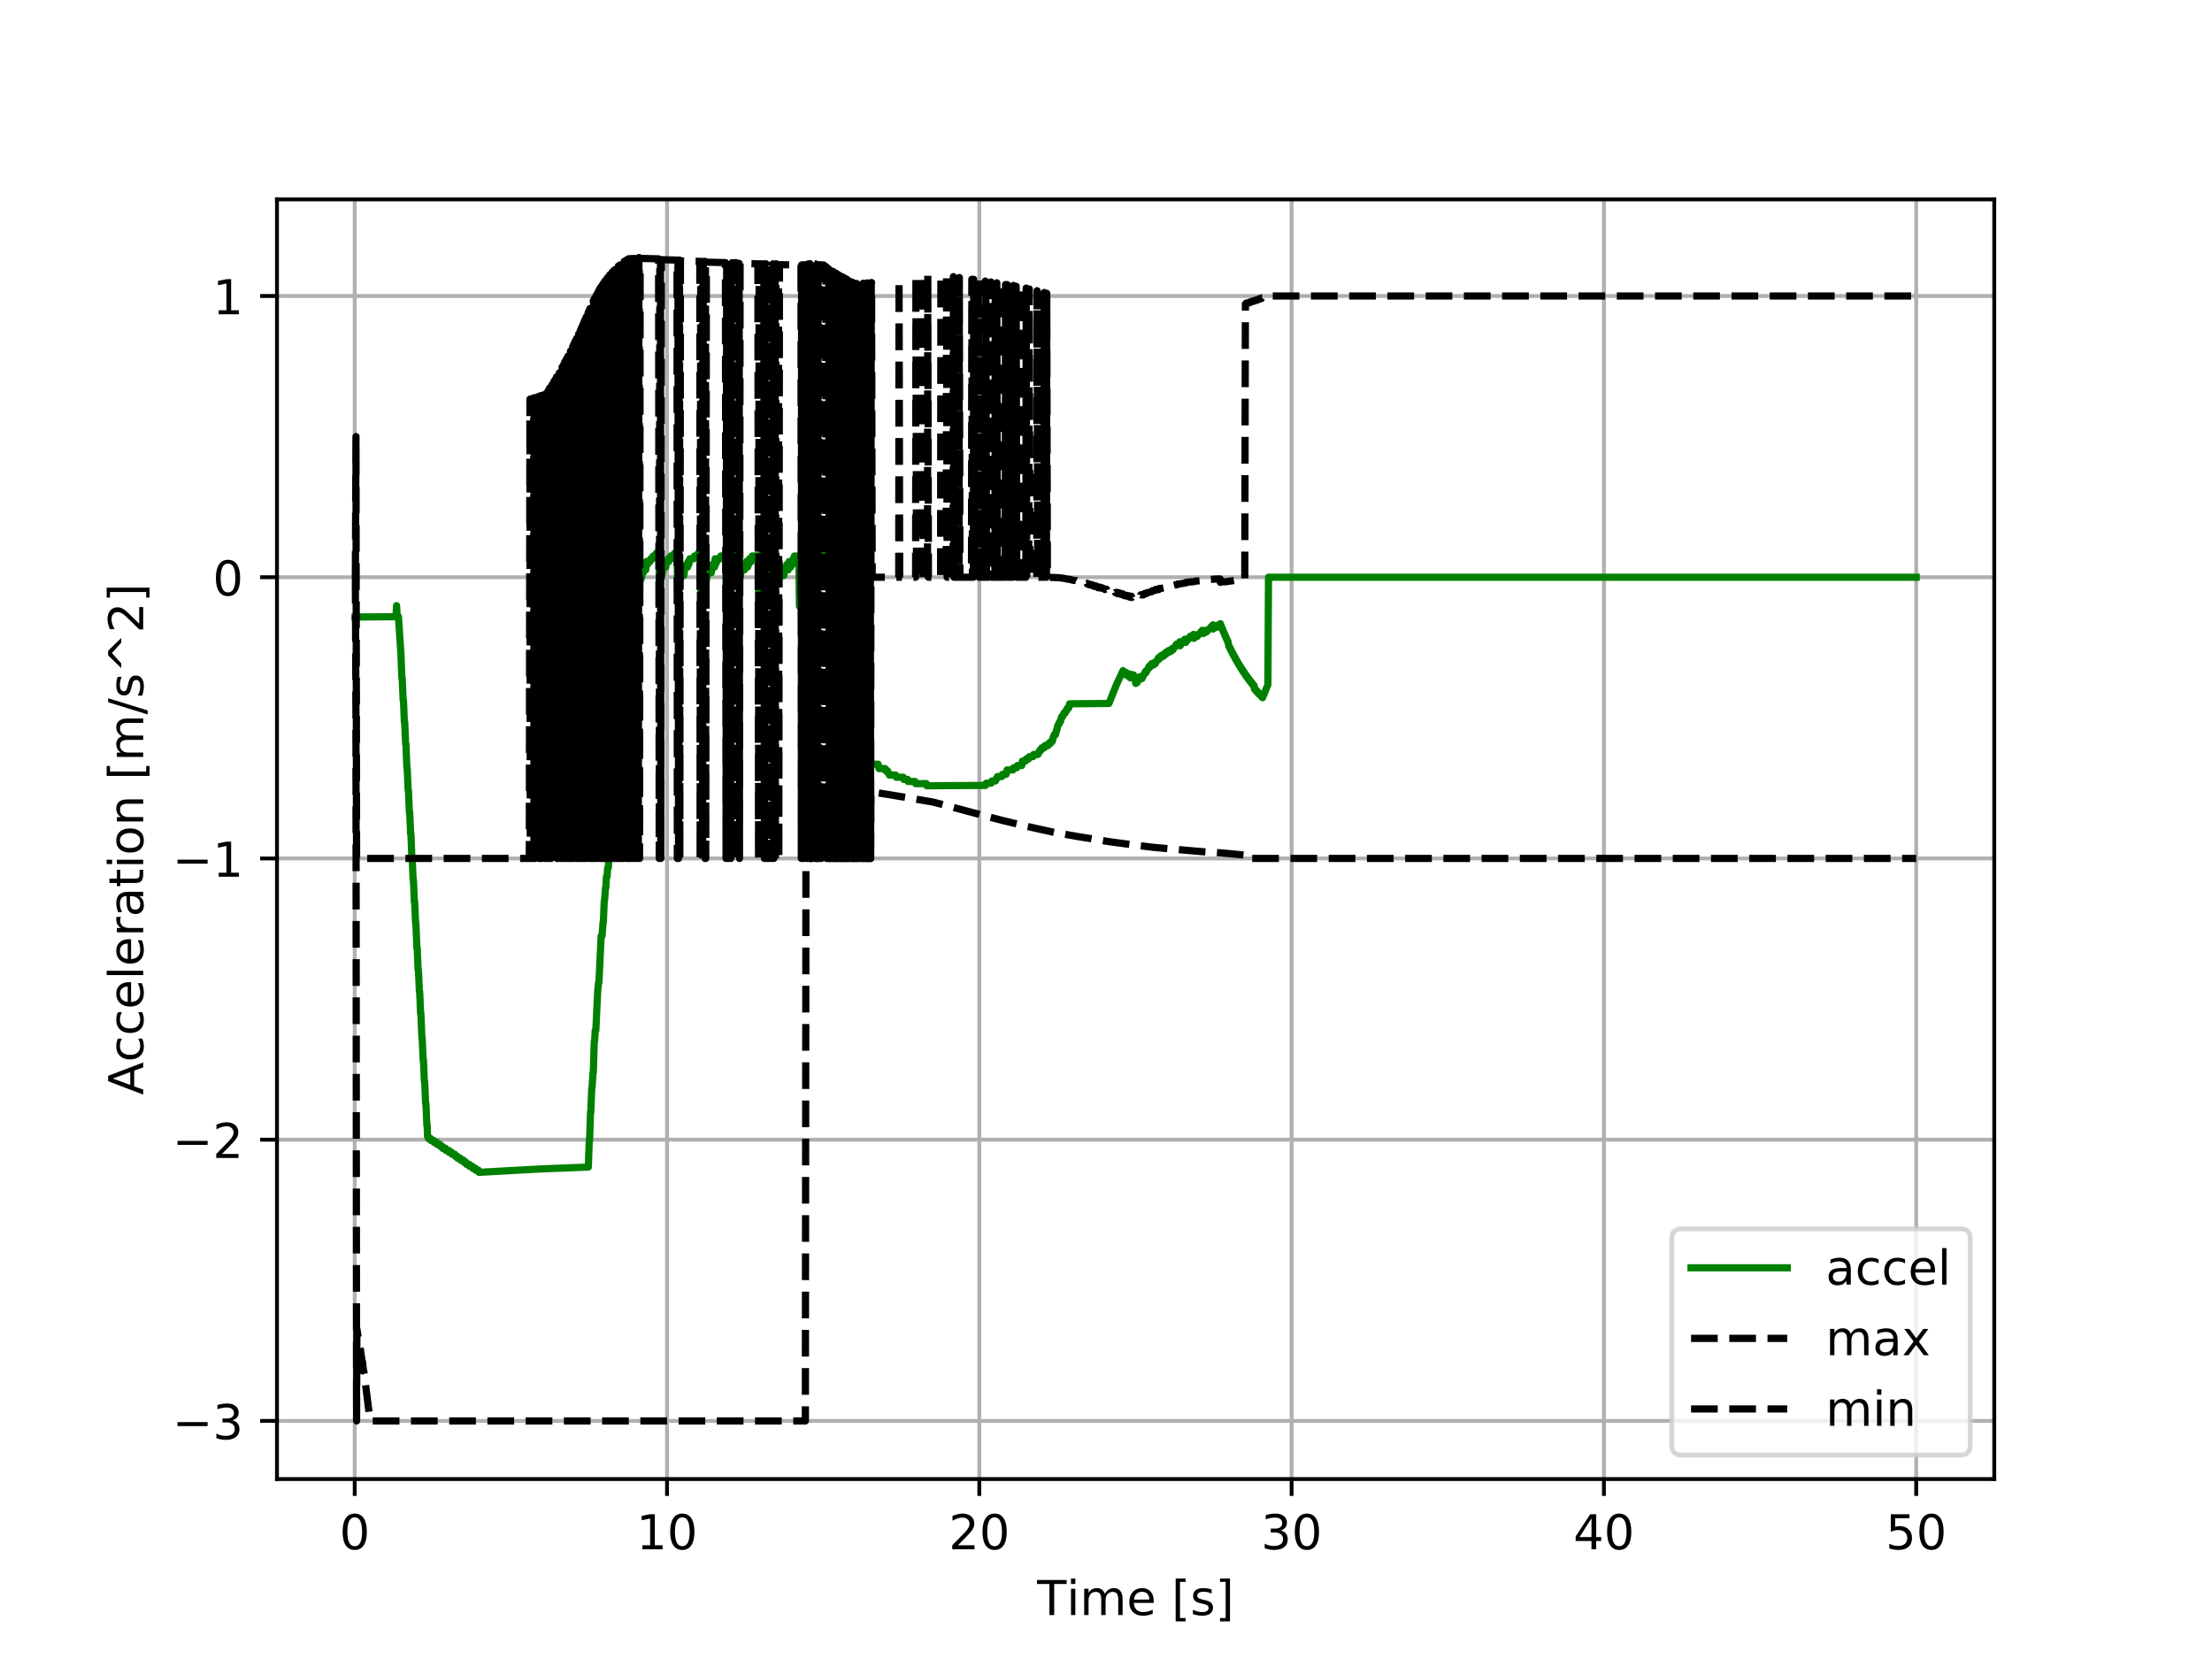 <?xml version="1.0" encoding="utf-8" standalone="no"?>
<!DOCTYPE svg PUBLIC "-//W3C//DTD SVG 1.1//EN"
  "http://www.w3.org/Graphics/SVG/1.1/DTD/svg11.dtd">
<!-- Created with matplotlib (http://matplotlib.org/) -->
<svg height="345pt" version="1.1" viewBox="0 0 460 345" width="460pt" xmlns="http://www.w3.org/2000/svg" xmlns:xlink="http://www.w3.org/1999/xlink">
 <defs>
  <style type="text/css">
*{stroke-linecap:butt;stroke-linejoin:round;}
  </style>
 </defs>
 <g id="figure_1">
  <g id="patch_1">
   <path d="M 0 345.6 
L 460.8 345.6 
L 460.8 0 
L 0 0 
z
" style="fill:#ffffff;"/>
  </g>
  <g id="axes_1">
   <g id="patch_2">
    <path d="M 57.6 307.584 
L 414.72 307.584 
L 414.72 41.472 
L 57.6 41.472 
z
" style="fill:#ffffff;"/>
   </g>
   <g id="matplotlib.axis_1">
    <g id="xtick_1">
     <g id="line2d_1">
      <path clip-path="url(#p370df6726c)" d="M 73.768 307.584 
L 73.768 41.472 
" style="fill:none;stroke:#b0b0b0;stroke-linecap:square;stroke-width:0.8;"/>
     </g>
     <g id="line2d_2">
      <defs>
       <path d="M 0 0 
L 0 3.5 
" id="mcfb069c55e" style="stroke:#000000;stroke-width:0.8;"/>
      </defs>
      <g>
       <use style="stroke:#000000;stroke-width:0.8;" x="73.768" xlink:href="#mcfb069c55e" y="307.584"/>
      </g>
     </g>
     <g id="text_1">
      <!-- 0 -->
      <defs>
       <path d="M 31.781 66.406 
Q 24.172 66.406 20.328 58.906 
Q 16.5 51.422 16.5 36.375 
Q 16.5 21.391 20.328 13.891 
Q 24.172 6.391 31.781 6.391 
Q 39.453 6.391 43.281 13.891 
Q 47.125 21.391 47.125 36.375 
Q 47.125 51.422 43.281 58.906 
Q 39.453 66.406 31.781 66.406 
z
M 31.781 74.219 
Q 44.047 74.219 50.516 64.516 
Q 56.984 54.828 56.984 36.375 
Q 56.984 17.969 50.516 8.266 
Q 44.047 -1.422 31.781 -1.422 
Q 19.531 -1.422 13.062 8.266 
Q 6.594 17.969 6.594 36.375 
Q 6.594 54.828 13.062 64.516 
Q 19.531 74.219 31.781 74.219 
z
" id="DejaVuSans-30"/>
      </defs>
      <g transform="translate(70.587 322.182)scale(0.1 -0.1)">
       <use xlink:href="#DejaVuSans-30"/>
      </g>
     </g>
    </g>
    <g id="xtick_2">
     <g id="line2d_3">
      <path clip-path="url(#p370df6726c)" d="M 138.712 307.584 
L 138.712 41.472 
" style="fill:none;stroke:#b0b0b0;stroke-linecap:square;stroke-width:0.8;"/>
     </g>
     <g id="line2d_4">
      <g>
       <use style="stroke:#000000;stroke-width:0.8;" x="138.712" xlink:href="#mcfb069c55e" y="307.584"/>
      </g>
     </g>
     <g id="text_2">
      <!-- 10 -->
      <defs>
       <path d="M 12.406 8.297 
L 28.516 8.297 
L 28.516 63.922 
L 10.984 60.406 
L 10.984 69.391 
L 28.422 72.906 
L 38.281 72.906 
L 38.281 8.297 
L 54.391 8.297 
L 54.391 0 
L 12.406 0 
z
" id="DejaVuSans-31"/>
      </defs>
      <g transform="translate(132.349 322.182)scale(0.1 -0.1)">
       <use xlink:href="#DejaVuSans-31"/>
       <use x="63.623" xlink:href="#DejaVuSans-30"/>
      </g>
     </g>
    </g>
    <g id="xtick_3">
     <g id="line2d_5">
      <path clip-path="url(#p370df6726c)" d="M 203.656 307.584 
L 203.656 41.472 
" style="fill:none;stroke:#b0b0b0;stroke-linecap:square;stroke-width:0.8;"/>
     </g>
     <g id="line2d_6">
      <g>
       <use style="stroke:#000000;stroke-width:0.8;" x="203.656" xlink:href="#mcfb069c55e" y="307.584"/>
      </g>
     </g>
     <g id="text_3">
      <!-- 20 -->
      <defs>
       <path d="M 19.188 8.297 
L 53.609 8.297 
L 53.609 0 
L 7.328 0 
L 7.328 8.297 
Q 12.938 14.109 22.625 23.891 
Q 32.328 33.688 34.812 36.531 
Q 39.547 41.844 41.422 45.531 
Q 43.312 49.219 43.312 52.781 
Q 43.312 58.594 39.234 62.25 
Q 35.156 65.922 28.609 65.922 
Q 23.969 65.922 18.812 64.312 
Q 13.672 62.703 7.812 59.422 
L 7.812 69.391 
Q 13.766 71.781 18.938 73 
Q 24.125 74.219 28.422 74.219 
Q 39.75 74.219 46.484 68.547 
Q 53.219 62.891 53.219 53.422 
Q 53.219 48.922 51.531 44.891 
Q 49.859 40.875 45.406 35.406 
Q 44.188 33.984 37.641 27.219 
Q 31.109 20.453 19.188 8.297 
z
" id="DejaVuSans-32"/>
      </defs>
      <g transform="translate(197.293 322.182)scale(0.1 -0.1)">
       <use xlink:href="#DejaVuSans-32"/>
       <use x="63.623" xlink:href="#DejaVuSans-30"/>
      </g>
     </g>
    </g>
    <g id="xtick_4">
     <g id="line2d_7">
      <path clip-path="url(#p370df6726c)" d="M 268.599 307.584 
L 268.599 41.472 
" style="fill:none;stroke:#b0b0b0;stroke-linecap:square;stroke-width:0.8;"/>
     </g>
     <g id="line2d_8">
      <g>
       <use style="stroke:#000000;stroke-width:0.8;" x="268.599" xlink:href="#mcfb069c55e" y="307.584"/>
      </g>
     </g>
     <g id="text_4">
      <!-- 30 -->
      <defs>
       <path d="M 40.578 39.312 
Q 47.656 37.797 51.625 33 
Q 55.609 28.219 55.609 21.188 
Q 55.609 10.406 48.188 4.484 
Q 40.766 -1.422 27.094 -1.422 
Q 22.516 -1.422 17.656 -0.516 
Q 12.797 0.391 7.625 2.203 
L 7.625 11.719 
Q 11.719 9.328 16.594 8.109 
Q 21.484 6.891 26.812 6.891 
Q 36.078 6.891 40.938 10.547 
Q 45.797 14.203 45.797 21.188 
Q 45.797 27.641 41.281 31.266 
Q 36.766 34.906 28.719 34.906 
L 20.219 34.906 
L 20.219 43.016 
L 29.109 43.016 
Q 36.375 43.016 40.234 45.922 
Q 44.094 48.828 44.094 54.297 
Q 44.094 59.906 40.109 62.906 
Q 36.141 65.922 28.719 65.922 
Q 24.656 65.922 20.016 65.031 
Q 15.375 64.156 9.812 62.312 
L 9.812 71.094 
Q 15.438 72.656 20.344 73.438 
Q 25.25 74.219 29.594 74.219 
Q 40.828 74.219 47.359 69.109 
Q 53.906 64.016 53.906 55.328 
Q 53.906 49.266 50.438 45.094 
Q 46.969 40.922 40.578 39.312 
z
" id="DejaVuSans-33"/>
      </defs>
      <g transform="translate(262.237 322.182)scale(0.1 -0.1)">
       <use xlink:href="#DejaVuSans-33"/>
       <use x="63.623" xlink:href="#DejaVuSans-30"/>
      </g>
     </g>
    </g>
    <g id="xtick_5">
     <g id="line2d_9">
      <path clip-path="url(#p370df6726c)" d="M 333.543 307.584 
L 333.543 41.472 
" style="fill:none;stroke:#b0b0b0;stroke-linecap:square;stroke-width:0.8;"/>
     </g>
     <g id="line2d_10">
      <g>
       <use style="stroke:#000000;stroke-width:0.8;" x="333.543" xlink:href="#mcfb069c55e" y="307.584"/>
      </g>
     </g>
     <g id="text_5">
      <!-- 40 -->
      <defs>
       <path d="M 37.797 64.312 
L 12.891 25.391 
L 37.797 25.391 
z
M 35.203 72.906 
L 47.609 72.906 
L 47.609 25.391 
L 58.016 25.391 
L 58.016 17.188 
L 47.609 17.188 
L 47.609 0 
L 37.797 0 
L 37.797 17.188 
L 4.891 17.188 
L 4.891 26.703 
z
" id="DejaVuSans-34"/>
      </defs>
      <g transform="translate(327.181 322.182)scale(0.1 -0.1)">
       <use xlink:href="#DejaVuSans-34"/>
       <use x="63.623" xlink:href="#DejaVuSans-30"/>
      </g>
     </g>
    </g>
    <g id="xtick_6">
     <g id="line2d_11">
      <path clip-path="url(#p370df6726c)" d="M 398.487 307.584 
L 398.487 41.472 
" style="fill:none;stroke:#b0b0b0;stroke-linecap:square;stroke-width:0.8;"/>
     </g>
     <g id="line2d_12">
      <g>
       <use style="stroke:#000000;stroke-width:0.8;" x="398.487" xlink:href="#mcfb069c55e" y="307.584"/>
      </g>
     </g>
     <g id="text_6">
      <!-- 50 -->
      <defs>
       <path d="M 10.797 72.906 
L 49.516 72.906 
L 49.516 64.594 
L 19.828 64.594 
L 19.828 46.734 
Q 21.969 47.469 24.109 47.828 
Q 26.266 48.188 28.422 48.188 
Q 40.625 48.188 47.75 41.5 
Q 54.891 34.812 54.891 23.391 
Q 54.891 11.625 47.562 5.094 
Q 40.234 -1.422 26.906 -1.422 
Q 22.312 -1.422 17.547 -0.641 
Q 12.797 0.141 7.719 1.703 
L 7.719 11.625 
Q 12.109 9.234 16.797 8.062 
Q 21.484 6.891 26.703 6.891 
Q 35.156 6.891 40.078 11.328 
Q 45.016 15.766 45.016 23.391 
Q 45.016 31 40.078 35.438 
Q 35.156 39.891 26.703 39.891 
Q 22.75 39.891 18.812 39.016 
Q 14.891 38.141 10.797 36.281 
z
" id="DejaVuSans-35"/>
      </defs>
      <g transform="translate(392.125 322.182)scale(0.1 -0.1)">
       <use xlink:href="#DejaVuSans-35"/>
       <use x="63.623" xlink:href="#DejaVuSans-30"/>
      </g>
     </g>
    </g>
    <g id="text_7">
     <!-- Time [s] -->
     <defs>
      <path d="M -0.297 72.906 
L 61.375 72.906 
L 61.375 64.594 
L 35.5 64.594 
L 35.5 0 
L 25.594 0 
L 25.594 64.594 
L -0.297 64.594 
z
" id="DejaVuSans-54"/>
      <path d="M 9.422 54.688 
L 18.406 54.688 
L 18.406 0 
L 9.422 0 
z
M 9.422 75.984 
L 18.406 75.984 
L 18.406 64.594 
L 9.422 64.594 
z
" id="DejaVuSans-69"/>
      <path d="M 52 44.188 
Q 55.375 50.25 60.062 53.125 
Q 64.75 56 71.094 56 
Q 79.641 56 84.281 50.016 
Q 88.922 44.047 88.922 33.016 
L 88.922 0 
L 79.891 0 
L 79.891 32.719 
Q 79.891 40.578 77.094 44.375 
Q 74.312 48.188 68.609 48.188 
Q 61.625 48.188 57.562 43.547 
Q 53.516 38.922 53.516 30.906 
L 53.516 0 
L 44.484 0 
L 44.484 32.719 
Q 44.484 40.625 41.703 44.406 
Q 38.922 48.188 33.109 48.188 
Q 26.219 48.188 22.156 43.531 
Q 18.109 38.875 18.109 30.906 
L 18.109 0 
L 9.078 0 
L 9.078 54.688 
L 18.109 54.688 
L 18.109 46.188 
Q 21.188 51.219 25.484 53.609 
Q 29.781 56 35.688 56 
Q 41.656 56 45.828 52.969 
Q 50 49.953 52 44.188 
z
" id="DejaVuSans-6d"/>
      <path d="M 56.203 29.594 
L 56.203 25.203 
L 14.891 25.203 
Q 15.484 15.922 20.484 11.062 
Q 25.484 6.203 34.422 6.203 
Q 39.594 6.203 44.453 7.469 
Q 49.312 8.734 54.109 11.281 
L 54.109 2.781 
Q 49.266 0.734 44.188 -0.344 
Q 39.109 -1.422 33.891 -1.422 
Q 20.797 -1.422 13.156 6.188 
Q 5.516 13.812 5.516 26.812 
Q 5.516 40.234 12.766 48.109 
Q 20.016 56 32.328 56 
Q 43.359 56 49.781 48.891 
Q 56.203 41.797 56.203 29.594 
z
M 47.219 32.234 
Q 47.125 39.594 43.094 43.984 
Q 39.062 48.391 32.422 48.391 
Q 24.906 48.391 20.391 44.141 
Q 15.875 39.891 15.188 32.172 
z
" id="DejaVuSans-65"/>
      <path id="DejaVuSans-20"/>
      <path d="M 8.594 75.984 
L 29.297 75.984 
L 29.297 69 
L 17.578 69 
L 17.578 -6.203 
L 29.297 -6.203 
L 29.297 -13.188 
L 8.594 -13.188 
z
" id="DejaVuSans-5b"/>
      <path d="M 44.281 53.078 
L 44.281 44.578 
Q 40.484 46.531 36.375 47.5 
Q 32.281 48.484 27.875 48.484 
Q 21.188 48.484 17.844 46.438 
Q 14.5 44.391 14.5 40.281 
Q 14.5 37.156 16.891 35.375 
Q 19.281 33.594 26.516 31.984 
L 29.594 31.297 
Q 39.156 29.25 43.188 25.516 
Q 47.219 21.781 47.219 15.094 
Q 47.219 7.469 41.188 3.016 
Q 35.156 -1.422 24.609 -1.422 
Q 20.219 -1.422 15.453 -0.562 
Q 10.688 0.297 5.422 2 
L 5.422 11.281 
Q 10.406 8.688 15.234 7.391 
Q 20.062 6.109 24.812 6.109 
Q 31.156 6.109 34.562 8.281 
Q 37.984 10.453 37.984 14.406 
Q 37.984 18.062 35.516 20.016 
Q 33.062 21.969 24.703 23.781 
L 21.578 24.516 
Q 13.234 26.266 9.516 29.906 
Q 5.812 33.547 5.812 39.891 
Q 5.812 47.609 11.281 51.797 
Q 16.75 56 26.812 56 
Q 31.781 56 36.172 55.266 
Q 40.578 54.547 44.281 53.078 
z
" id="DejaVuSans-73"/>
      <path d="M 30.422 75.984 
L 30.422 -13.188 
L 9.719 -13.188 
L 9.719 -6.203 
L 21.391 -6.203 
L 21.391 69 
L 9.719 69 
L 9.719 75.984 
z
" id="DejaVuSans-5d"/>
     </defs>
     <g transform="translate(215.677 335.861)scale(0.1 -0.1)">
      <use xlink:href="#DejaVuSans-54"/>
      <use x="61.037" xlink:href="#DejaVuSans-69"/>
      <use x="88.82" xlink:href="#DejaVuSans-6d"/>
      <use x="186.232" xlink:href="#DejaVuSans-65"/>
      <use x="247.756" xlink:href="#DejaVuSans-20"/>
      <use x="279.543" xlink:href="#DejaVuSans-5b"/>
      <use x="318.557" xlink:href="#DejaVuSans-73"/>
      <use x="370.656" xlink:href="#DejaVuSans-5d"/>
     </g>
    </g>
   </g>
   <g id="matplotlib.axis_2">
    <g id="ytick_1">
     <g id="line2d_13">
      <path clip-path="url(#p370df6726c)" d="M 57.6 295.488 
L 414.72 295.488 
" style="fill:none;stroke:#b0b0b0;stroke-linecap:square;stroke-width:0.8;"/>
     </g>
     <g id="line2d_14">
      <defs>
       <path d="M 0 0 
L -3.5 0 
" id="m45346b3756" style="stroke:#000000;stroke-width:0.8;"/>
      </defs>
      <g>
       <use style="stroke:#000000;stroke-width:0.8;" x="57.6" xlink:href="#m45346b3756" y="295.488"/>
      </g>
     </g>
     <g id="text_8">
      <!-- −3 -->
      <defs>
       <path d="M 10.594 35.5 
L 73.188 35.5 
L 73.188 27.203 
L 10.594 27.203 
z
" id="DejaVuSans-2212"/>
      </defs>
      <g transform="translate(35.858 299.287)scale(0.1 -0.1)">
       <use xlink:href="#DejaVuSans-2212"/>
       <use x="83.789" xlink:href="#DejaVuSans-33"/>
      </g>
     </g>
    </g>
    <g id="ytick_2">
     <g id="line2d_15">
      <path clip-path="url(#p370df6726c)" d="M 57.6 237.005 
L 414.72 237.005 
" style="fill:none;stroke:#b0b0b0;stroke-linecap:square;stroke-width:0.8;"/>
     </g>
     <g id="line2d_16">
      <g>
       <use style="stroke:#000000;stroke-width:0.8;" x="57.6" xlink:href="#m45346b3756" y="237.005"/>
      </g>
     </g>
     <g id="text_9">
      <!-- −2 -->
      <g transform="translate(35.858 240.804)scale(0.1 -0.1)">
       <use xlink:href="#DejaVuSans-2212"/>
       <use x="83.789" xlink:href="#DejaVuSans-32"/>
      </g>
     </g>
    </g>
    <g id="ytick_3">
     <g id="line2d_17">
      <path clip-path="url(#p370df6726c)" d="M 57.6 178.521 
L 414.72 178.521 
" style="fill:none;stroke:#b0b0b0;stroke-linecap:square;stroke-width:0.8;"/>
     </g>
     <g id="line2d_18">
      <g>
       <use style="stroke:#000000;stroke-width:0.8;" x="57.6" xlink:href="#m45346b3756" y="178.521"/>
      </g>
     </g>
     <g id="text_10">
      <!-- −1 -->
      <g transform="translate(35.858 182.32)scale(0.1 -0.1)">
       <use xlink:href="#DejaVuSans-2212"/>
       <use x="83.789" xlink:href="#DejaVuSans-31"/>
      </g>
     </g>
    </g>
    <g id="ytick_4">
     <g id="line2d_19">
      <path clip-path="url(#p370df6726c)" d="M 57.6 120.038 
L 414.72 120.038 
" style="fill:none;stroke:#b0b0b0;stroke-linecap:square;stroke-width:0.8;"/>
     </g>
     <g id="line2d_20">
      <g>
       <use style="stroke:#000000;stroke-width:0.8;" x="57.6" xlink:href="#m45346b3756" y="120.038"/>
      </g>
     </g>
     <g id="text_11">
      <!-- 0 -->
      <g transform="translate(44.237 123.837)scale(0.1 -0.1)">
       <use xlink:href="#DejaVuSans-30"/>
      </g>
     </g>
    </g>
    <g id="ytick_5">
     <g id="line2d_21">
      <path clip-path="url(#p370df6726c)" d="M 57.6 61.554 
L 414.72 61.554 
" style="fill:none;stroke:#b0b0b0;stroke-linecap:square;stroke-width:0.8;"/>
     </g>
     <g id="line2d_22">
      <g>
       <use style="stroke:#000000;stroke-width:0.8;" x="57.6" xlink:href="#m45346b3756" y="61.554"/>
      </g>
     </g>
     <g id="text_12">
      <!-- 1 -->
      <g transform="translate(44.237 65.353)scale(0.1 -0.1)">
       <use xlink:href="#DejaVuSans-31"/>
      </g>
     </g>
    </g>
    <g id="text_13">
     <!-- Acceleration [m/s^2] -->
     <defs>
      <path d="M 34.188 63.188 
L 20.797 26.906 
L 47.609 26.906 
z
M 28.609 72.906 
L 39.797 72.906 
L 67.578 0 
L 57.328 0 
L 50.688 18.703 
L 17.828 18.703 
L 11.188 0 
L 0.781 0 
z
" id="DejaVuSans-41"/>
      <path d="M 48.781 52.594 
L 48.781 44.188 
Q 44.969 46.297 41.141 47.344 
Q 37.312 48.391 33.406 48.391 
Q 24.656 48.391 19.812 42.844 
Q 14.984 37.312 14.984 27.297 
Q 14.984 17.281 19.812 11.734 
Q 24.656 6.203 33.406 6.203 
Q 37.312 6.203 41.141 7.25 
Q 44.969 8.297 48.781 10.406 
L 48.781 2.094 
Q 45.016 0.344 40.984 -0.531 
Q 36.969 -1.422 32.422 -1.422 
Q 20.062 -1.422 12.781 6.344 
Q 5.516 14.109 5.516 27.297 
Q 5.516 40.672 12.859 48.328 
Q 20.219 56 33.016 56 
Q 37.156 56 41.109 55.141 
Q 45.062 54.297 48.781 52.594 
z
" id="DejaVuSans-63"/>
      <path d="M 9.422 75.984 
L 18.406 75.984 
L 18.406 0 
L 9.422 0 
z
" id="DejaVuSans-6c"/>
      <path d="M 41.109 46.297 
Q 39.594 47.172 37.812 47.578 
Q 36.031 48 33.891 48 
Q 26.266 48 22.188 43.047 
Q 18.109 38.094 18.109 28.812 
L 18.109 0 
L 9.078 0 
L 9.078 54.688 
L 18.109 54.688 
L 18.109 46.188 
Q 20.953 51.172 25.484 53.578 
Q 30.031 56 36.531 56 
Q 37.453 56 38.578 55.875 
Q 39.703 55.766 41.062 55.516 
z
" id="DejaVuSans-72"/>
      <path d="M 34.281 27.484 
Q 23.391 27.484 19.188 25 
Q 14.984 22.516 14.984 16.5 
Q 14.984 11.719 18.141 8.906 
Q 21.297 6.109 26.703 6.109 
Q 34.188 6.109 38.703 11.406 
Q 43.219 16.703 43.219 25.484 
L 43.219 27.484 
z
M 52.203 31.203 
L 52.203 0 
L 43.219 0 
L 43.219 8.297 
Q 40.141 3.328 35.547 0.953 
Q 30.953 -1.422 24.312 -1.422 
Q 15.922 -1.422 10.953 3.297 
Q 6 8.016 6 15.922 
Q 6 25.141 12.172 29.828 
Q 18.359 34.516 30.609 34.516 
L 43.219 34.516 
L 43.219 35.406 
Q 43.219 41.609 39.141 45 
Q 35.062 48.391 27.688 48.391 
Q 23 48.391 18.547 47.266 
Q 14.109 46.141 10.016 43.891 
L 10.016 52.203 
Q 14.938 54.109 19.578 55.047 
Q 24.219 56 28.609 56 
Q 40.484 56 46.344 49.844 
Q 52.203 43.703 52.203 31.203 
z
" id="DejaVuSans-61"/>
      <path d="M 18.312 70.219 
L 18.312 54.688 
L 36.812 54.688 
L 36.812 47.703 
L 18.312 47.703 
L 18.312 18.016 
Q 18.312 11.328 20.141 9.422 
Q 21.969 7.516 27.594 7.516 
L 36.812 7.516 
L 36.812 0 
L 27.594 0 
Q 17.188 0 13.234 3.875 
Q 9.281 7.766 9.281 18.016 
L 9.281 47.703 
L 2.688 47.703 
L 2.688 54.688 
L 9.281 54.688 
L 9.281 70.219 
z
" id="DejaVuSans-74"/>
      <path d="M 30.609 48.391 
Q 23.391 48.391 19.188 42.75 
Q 14.984 37.109 14.984 27.297 
Q 14.984 17.484 19.156 11.844 
Q 23.344 6.203 30.609 6.203 
Q 37.797 6.203 41.984 11.859 
Q 46.188 17.531 46.188 27.297 
Q 46.188 37.016 41.984 42.703 
Q 37.797 48.391 30.609 48.391 
z
M 30.609 56 
Q 42.328 56 49.016 48.375 
Q 55.719 40.766 55.719 27.297 
Q 55.719 13.875 49.016 6.219 
Q 42.328 -1.422 30.609 -1.422 
Q 18.844 -1.422 12.172 6.219 
Q 5.516 13.875 5.516 27.297 
Q 5.516 40.766 12.172 48.375 
Q 18.844 56 30.609 56 
z
" id="DejaVuSans-6f"/>
      <path d="M 54.891 33.016 
L 54.891 0 
L 45.906 0 
L 45.906 32.719 
Q 45.906 40.484 42.875 44.328 
Q 39.844 48.188 33.797 48.188 
Q 26.516 48.188 22.312 43.547 
Q 18.109 38.922 18.109 30.906 
L 18.109 0 
L 9.078 0 
L 9.078 54.688 
L 18.109 54.688 
L 18.109 46.188 
Q 21.344 51.125 25.703 53.562 
Q 30.078 56 35.797 56 
Q 45.219 56 50.047 50.172 
Q 54.891 44.344 54.891 33.016 
z
" id="DejaVuSans-6e"/>
      <path d="M 25.391 72.906 
L 33.688 72.906 
L 8.297 -9.281 
L 0 -9.281 
z
" id="DejaVuSans-2f"/>
      <path d="M 46.688 72.906 
L 73.188 45.703 
L 63.375 45.703 
L 41.891 64.984 
L 20.406 45.703 
L 10.594 45.703 
L 37.109 72.906 
z
" id="DejaVuSans-5e"/>
     </defs>
     <g transform="translate(29.778 227.706)rotate(-90)scale(0.1 -0.1)">
      <use xlink:href="#DejaVuSans-41"/>
      <use x="68.393" xlink:href="#DejaVuSans-63"/>
      <use x="123.373" xlink:href="#DejaVuSans-63"/>
      <use x="178.354" xlink:href="#DejaVuSans-65"/>
      <use x="239.877" xlink:href="#DejaVuSans-6c"/>
      <use x="267.66" xlink:href="#DejaVuSans-65"/>
      <use x="329.184" xlink:href="#DejaVuSans-72"/>
      <use x="370.297" xlink:href="#DejaVuSans-61"/>
      <use x="431.576" xlink:href="#DejaVuSans-74"/>
      <use x="470.785" xlink:href="#DejaVuSans-69"/>
      <use x="498.568" xlink:href="#DejaVuSans-6f"/>
      <use x="559.75" xlink:href="#DejaVuSans-6e"/>
      <use x="623.129" xlink:href="#DejaVuSans-20"/>
      <use x="654.916" xlink:href="#DejaVuSans-5b"/>
      <use x="693.93" xlink:href="#DejaVuSans-6d"/>
      <use x="791.342" xlink:href="#DejaVuSans-2f"/>
      <use x="825.033" xlink:href="#DejaVuSans-73"/>
      <use x="877.133" xlink:href="#DejaVuSans-5e"/>
      <use x="960.922" xlink:href="#DejaVuSans-32"/>
      <use x="1024.545" xlink:href="#DejaVuSans-5d"/>
     </g>
    </g>
   </g>
   <g id="line2d_23">
    <path clip-path="url(#p370df6726c)" d="M 73.833 128.303 
L 82.34 128.257 
L 82.47 125.946 
L 82.6 128.256 
L 82.86 128.254 
L 83.379 136.018 
L 83.574 141.041 
L 83.639 141.04 
L 83.834 145.606 
L 83.899 145.605 
L 84.094 150.171 
L 84.159 150.17 
L 84.354 154.735 
L 84.419 154.733 
L 84.613 159.754 
L 84.678 159.753 
L 84.873 164.316 
L 84.938 164.315 
L 85.133 168.878 
L 85.198 168.876 
L 85.393 173.438 
L 85.458 173.436 
L 85.653 178.455 
L 85.717 178.452 
L 85.912 183.014 
L 85.977 183.011 
L 86.172 187.572 
L 86.237 187.569 
L 86.432 192.13 
L 86.497 192.127 
L 86.692 197.143 
L 86.757 197.14 
L 86.951 201.699 
L 87.016 201.696 
L 87.211 206.254 
L 87.276 206.251 
L 87.471 210.809 
L 87.536 210.805 
L 87.731 215.819 
L 87.796 215.816 
L 87.99 220.372 
L 88.055 220.368 
L 88.25 224.925 
L 88.315 224.92 
L 88.51 229.476 
L 88.575 229.472 
L 88.77 234.027 
L 88.835 234.023 
L 88.9 236.303 
L 88.965 236.298 
L 89.095 236.745 
L 89.484 236.717 
L 89.614 237.164 
L 90.134 237.127 
L 90.264 237.574 
L 90.783 237.537 
L 90.913 237.985 
L 91.433 237.948 
L 91.562 238.396 
L 91.952 238.368 
L 92.082 238.816 
L 92.602 238.779 
L 92.731 239.227 
L 93.251 239.191 
L 93.381 239.639 
L 93.9 239.603 
L 94.03 240.051 
L 94.55 240.015 
L 94.68 240.463 
L 95.069 240.437 
L 95.199 240.885 
L 95.719 240.85 
L 95.849 241.298 
L 96.368 241.263 
L 96.498 241.711 
L 96.888 241.686 
L 97.018 242.134 
L 97.537 242.1 
L 97.667 242.548 
L 98.187 242.514 
L 98.317 242.963 
L 98.836 242.929 
L 98.966 243.378 
L 99.486 243.344 
L 99.615 243.793 
L 112.409 243.091 
L 122.346 242.697 
L 122.541 237.208 
L 122.606 237.206 
L 122.8 231.26 
L 122.865 231.258 
L 123.06 226.227 
L 123.125 226.225 
L 123.32 223.021 
L 123.385 223.02 
L 123.58 216.618 
L 123.645 216.616 
L 123.775 214.329 
L 123.904 214.326 
L 124.294 206.093 
L 124.489 204.261 
L 124.554 204.259 
L 124.814 198.771 
L 125.009 194.655 
L 125.203 194.652 
L 125.398 191.907 
L 125.463 191.906 
L 125.658 187.334 
L 125.723 187.332 
L 125.918 184.588 
L 125.983 184.587 
L 126.113 182.3 
L 126.242 182.299 
L 126.372 180.469 
L 126.502 180.467 
L 126.892 174.522 
L 127.022 174.52 
L 127.217 171.32 
L 127.282 171.319 
L 127.476 169.032 
L 127.541 169.031 
L 127.736 166.288 
L 127.801 166.287 
L 128.061 162.629 
L 128.191 162.628 
L 128.321 159.885 
L 128.451 159.884 
L 128.775 158.054 
L 128.84 158.053 
L 128.97 155.767 
L 129.1 155.766 
L 129.23 153.938 
L 129.36 153.937 
L 129.49 153.479 
L 129.62 151.65 
L 129.749 151.649 
L 129.944 148.45 
L 130.269 148.448 
L 130.399 146.162 
L 130.659 146.161 
L 130.789 126.057 
L 130.918 125.461 
L 131.048 125.461 
L 131.178 126.056 
L 131.308 125.461 
L 131.438 125.461 
L 131.698 123.142 
L 131.828 123.722 
L 131.958 123.721 
L 132.152 122.562 
L 132.347 122.562 
L 132.477 126.055 
L 132.607 121.402 
L 132.737 121.402 
L 132.867 121.982 
L 132.997 115.606 
L 133.127 120.823 
L 133.256 120.243 
L 133.386 120.243 
L 133.581 119.084 
L 133.776 119.084 
L 133.971 117.925 
L 134.166 117.925 
L 134.295 118.504 
L 134.425 116.765 
L 134.555 116.766 
L 134.685 117.345 
L 134.815 116.766 
L 135.205 116.766 
L 135.335 116.186 
L 135.724 116.187 
L 135.854 115.607 
L 136.374 115.608 
L 136.504 115.028 
L 136.633 115.028 
L 136.763 115.608 
L 136.893 115.029 
L 137.023 115.029 
L 137.153 124.883 
L 137.348 115.029 
L 137.413 115.029 
L 137.543 120.246 
L 137.867 117.927 
L 138.062 117.927 
L 138.257 116.768 
L 138.322 116.768 
L 138.452 117.928 
L 138.647 116.768 
L 138.842 116.768 
L 138.971 116.189 
L 139.101 116.769 
L 139.231 116.189 
L 139.361 116.189 
L 139.491 115.61 
L 139.621 116.189 
L 139.751 115.61 
L 140.14 115.61 
L 140.27 115.031 
L 140.4 115.611 
L 140.53 115.031 
L 140.79 115.031 
L 140.92 122.567 
L 141.05 117.35 
L 141.18 125.465 
L 141.309 116.191 
L 141.439 120.248 
L 141.569 120.248 
L 141.699 119.669 
L 141.829 119.669 
L 141.959 119.089 
L 142.089 119.089 
L 142.219 119.669 
L 142.413 117.93 
L 142.608 117.93 
L 142.738 117.35 
L 142.868 117.93 
L 142.998 117.93 
L 143.128 116.771 
L 143.258 117.351 
L 143.453 116.191 
L 144.297 116.192 
L 144.427 115.613 
L 145.076 115.613 
L 145.206 115.034 
L 145.466 115.034 
L 145.596 115.614 
L 145.726 123.149 
L 145.856 121.99 
L 145.985 121.99 
L 146.115 117.353 
L 146.245 121.41 
L 146.375 120.831 
L 146.505 120.831 
L 146.635 115.034 
L 146.765 120.251 
L 146.895 120.831 
L 147.024 119.671 
L 147.154 119.671 
L 147.284 119.092 
L 147.414 119.092 
L 147.544 118.512 
L 147.674 118.512 
L 147.804 119.092 
L 147.934 119.092 
L 148.129 117.353 
L 148.323 117.353 
L 148.453 117.933 
L 148.583 117.933 
L 148.713 116.194 
L 148.843 117.353 
L 148.973 116.774 
L 149.103 116.774 
L 149.233 116.194 
L 149.752 116.195 
L 149.882 115.615 
L 150.791 115.616 
L 150.921 115.037 
L 151.051 126.066 
L 151.246 115.037 
L 151.311 115.037 
L 151.441 122.572 
L 151.571 123.152 
L 151.765 114.457 
L 151.83 114.457 
L 151.96 121.993 
L 152.22 121.993 
L 152.35 115.037 
L 152.48 121.413 
L 152.61 121.413 
L 152.74 120.833 
L 152.869 120.833 
L 152.999 115.037 
L 153.129 119.674 
L 153.259 120.254 
L 153.389 119.674 
L 153.519 120.833 
L 153.779 117.935 
L 153.909 120.254 
L 154.168 118.515 
L 154.428 118.515 
L 154.558 117.935 
L 154.688 117.935 
L 154.818 118.515 
L 155.013 117.356 
L 155.078 117.356 
L 155.207 116.776 
L 155.337 117.936 
L 155.467 117.936 
L 155.597 117.356 
L 155.727 117.356 
L 155.857 116.197 
L 155.987 116.197 
L 156.117 116.777 
L 156.247 116.777 
L 156.441 115.618 
L 156.506 115.618 
L 156.636 116.198 
L 156.766 115.618 
L 156.896 115.618 
L 157.026 116.198 
L 157.156 115.619 
L 157.675 115.619 
L 157.805 126.068 
L 157.935 124.893 
L 158.065 115.619 
L 158.195 116.199 
L 158.325 115.04 
L 158.455 124.894 
L 158.585 124.893 
L 158.779 114.46 
L 158.844 114.46 
L 158.974 123.734 
L 159.104 123.154 
L 159.234 115.619 
L 159.364 114.46 
L 159.494 126.068 
L 159.624 121.416 
L 159.754 121.416 
L 159.883 115.039 
L 160.013 123.155 
L 160.143 121.995 
L 160.273 115.039 
L 160.403 121.995 
L 160.533 122.575 
L 160.793 114.46 
L 160.922 121.416 
L 161.052 121.995 
L 161.182 119.677 
L 161.312 123.155 
L 161.442 115.619 
L 161.572 120.256 
L 161.702 120.836 
L 161.832 118.517 
L 162.027 120.256 
L 162.091 120.256 
L 162.221 119.097 
L 162.481 119.097 
L 162.611 118.518 
L 162.871 118.518 
L 163.001 119.677 
L 163.26 117.938 
L 163.52 117.938 
L 163.65 117.359 
L 163.78 118.518 
L 163.91 118.518 
L 164.105 116.779 
L 164.17 116.779 
L 164.3 117.939 
L 164.429 117.939 
L 164.559 116.779 
L 164.689 117.359 
L 164.819 117.359 
L 164.949 116.2 
L 165.079 116.78 
L 165.209 115.621 
L 165.339 116.78 
L 165.469 115.621 
L 165.598 116.201 
L 165.858 116.201 
L 165.988 115.621 
L 166.118 115.621 
L 166.248 126.071 
L 168.066 126.068 
L 168.391 121.415 
L 168.456 121.415 
L 168.586 121.995 
L 168.716 119.096 
L 168.846 119.096 
L 168.976 119.676 
L 169.105 116.198 
L 169.235 116.778 
L 169.43 115.039 
L 169.625 115.04 
L 169.755 117.938 
L 169.885 115.619 
L 170.015 117.358 
L 170.145 115.62 
L 170.404 115.62 
L 170.599 113.881 
L 170.924 113.882 
L 171.119 112.723 
L 171.443 112.723 
L 171.638 115.622 
L 171.703 115.622 
L 171.833 114.463 
L 172.158 118.52 
L 172.223 118.52 
L 172.418 123.158 
L 172.483 123.158 
L 172.612 124.896 
L 172.742 124.317 
L 172.872 126.071 
L 176.769 126.065 
L 177.288 133.832 
L 177.483 138.857 
L 177.548 138.857 
L 177.743 143.425 
L 177.808 143.424 
L 178.003 147.992 
L 178.068 147.992 
L 178.263 152.56 
L 178.327 152.559 
L 178.522 156.67 
L 178.587 156.669 
L 178.717 157.125 
L 178.977 157.123 
L 179.172 158.035 
L 180.016 158.028 
L 180.146 158.484 
L 180.795 158.479 
L 180.925 158.934 
L 182.614 158.921 
L 182.809 159.833 
L 184.043 159.823 
L 184.172 160.279 
L 184.562 160.275 
L 184.692 160.731 
L 184.822 160.73 
L 184.952 161.186 
L 186.251 161.175 
L 186.381 161.631 
L 187.809 161.62 
L 187.939 162.076 
L 188.718 162.069 
L 188.848 162.525 
L 190.277 162.514 
L 190.407 162.97 
L 192.615 162.953 
L 192.745 163.409 
L 204.954 163.331 
L 205.084 162.873 
L 206.123 162.868 
L 206.253 162.41 
L 207.033 162.406 
L 207.163 161.948 
L 207.292 161.948 
L 207.422 161.49 
L 208.332 161.486 
L 208.461 161.028 
L 209.241 161.025 
L 209.436 160.11 
L 210.67 160.105 
L 210.799 159.648 
L 211.449 159.645 
L 211.579 159.187 
L 212.488 159.184 
L 212.618 158.27 
L 213.267 158.267 
L 213.397 157.81 
L 213.917 157.808 
L 214.047 157.351 
L 214.826 157.348 
L 214.956 156.891 
L 215.865 156.888 
L 215.995 156.43 
L 216.125 156.43 
L 216.255 155.973 
L 216.514 155.972 
L 216.644 155.514 
L 217.164 155.513 
L 217.294 155.056 
L 217.943 155.054 
L 218.073 154.597 
L 218.463 154.595 
L 218.593 154.138 
L 218.852 154.137 
L 219.047 153.223 
L 219.112 153.223 
L 219.242 152.766 
L 219.502 152.765 
L 219.697 151.851 
L 219.762 151.851 
L 219.956 150.936 
L 220.021 150.936 
L 220.151 150.479 
L 220.281 150.479 
L 220.411 150.022 
L 220.541 150.021 
L 220.736 149.107 
L 220.931 149.107 
L 221.061 148.649 
L 221.19 148.649 
L 221.32 148.192 
L 221.58 148.192 
L 221.71 147.734 
L 221.84 147.734 
L 221.97 147.277 
L 222.23 147.276 
L 222.424 146.362 
L 230.607 146.289 
L 232.166 142.394 
L 233.53 139.463 
L 233.725 139.985 
L 233.79 139.852 
L 233.854 140.176 
L 233.919 140.042 
L 234.049 139.776 
L 234.244 140.292 
L 234.309 140.157 
L 234.374 140.479 
L 234.439 140.343 
L 234.569 140.073 
L 234.764 140.582 
L 234.959 140.174 
L 235.023 140.954 
L 235.088 140.814 
L 235.348 140.265 
L 235.543 140.771 
L 235.738 140.359 
L 235.803 141.137 
L 235.868 140.997 
L 235.998 140.718 
L 236.192 142.122 
L 236.387 141.683 
L 236.452 141.996 
L 236.517 141.85 
L 237.037 140.713 
L 237.232 141.209 
L 237.426 140.789 
L 237.491 141.107 
L 237.556 140.967 
L 238.206 139.612 
L 238.271 139.938 
L 238.336 139.806 
L 238.985 138.526 
L 239.05 138.86 
L 239.115 138.734 
L 239.505 137.999 
L 239.57 138.336 
L 239.634 138.214 
L 239.764 137.972 
L 239.829 138.309 
L 239.894 138.187 
L 240.154 137.708 
L 240.219 138.047 
L 240.284 137.927 
L 240.933 136.769 
L 240.998 137.115 
L 241.063 137.001 
L 241.453 136.333 
L 241.518 136.681 
L 241.583 136.57 
L 241.843 136.134 
L 241.908 136.483 
L 241.972 136.374 
L 242.362 135.731 
L 242.427 136.083 
L 242.492 135.976 
L 242.882 135.349 
L 242.947 135.704 
L 243.012 135.599 
L 243.271 135.188 
L 243.336 135.544 
L 243.401 135.441 
L 243.791 134.835 
L 243.856 135.193 
L 243.921 135.092 
L 244.7 133.93 
L 244.765 134.295 
L 244.83 134.2 
L 245.35 133.461 
L 245.415 134.286 
L 245.479 134.191 
L 246.389 132.925 
L 246.583 133.577 
L 247.558 132.284 
L 247.623 132.659 
L 247.688 132.575 
L 248.207 131.922 
L 248.272 132.756 
L 248.337 132.671 
L 248.857 132.013 
L 248.921 132.39 
L 248.986 132.308 
L 250.026 131.062 
L 250.22 131.751 
L 250.805 131.066 
L 250.87 131.45 
L 250.935 131.374 
L 252.234 129.954 
L 252.299 130.802 
L 252.364 130.73 
L 253.013 130.038 
L 253.078 130.428 
L 253.143 130.359 
L 253.792 129.691 
L 253.987 130.407 
L 254.052 130.338 
L 254.247 131.041 
L 254.312 130.967 
L 254.507 131.658 
L 254.572 131.58 
L 254.766 132.259 
L 254.831 132.177 
L 255.026 132.844 
L 255.091 132.758 
L 255.286 133.413 
L 255.351 133.324 
L 255.546 134.419 
L 255.611 134.323 
L 255.806 134.947 
L 255.87 134.847 
L 256.065 135.461 
L 256.13 135.358 
L 256.325 135.961 
L 256.39 135.855 
L 256.585 136.449 
L 256.65 136.339 
L 256.845 136.923 
L 256.91 136.81 
L 257.104 137.385 
L 257.169 137.269 
L 257.364 137.835 
L 257.429 137.716 
L 257.624 138.272 
L 257.689 138.151 
L 257.884 138.699 
L 257.949 138.574 
L 258.144 139.114 
L 258.208 138.986 
L 258.403 139.518 
L 258.468 139.388 
L 258.663 139.911 
L 258.728 139.779 
L 258.923 140.294 
L 258.988 140.159 
L 259.183 140.667 
L 259.248 140.529 
L 259.442 141.03 
L 259.507 140.89 
L 259.702 141.383 
L 259.767 141.241 
L 259.962 141.728 
L 260.027 141.583 
L 260.222 142.063 
L 260.287 141.916 
L 260.481 142.389 
L 260.546 142.24 
L 260.741 142.706 
L 260.806 142.555 
L 260.871 143.319 
L 260.936 143.164 
L 261.131 143.612 
L 261.196 143.455 
L 261.391 143.897 
L 261.456 143.738 
L 261.65 144.175 
L 261.715 144.014 
L 261.91 144.446 
L 261.975 144.283 
L 262.17 144.709 
L 262.235 144.544 
L 262.43 144.965 
L 262.495 144.799 
L 262.56 145.091 
L 262.625 144.924 
L 263.664 142.398 
L 263.794 120.038 
L 398.487 120.038 
L 398.487 120.038 
" style="fill:none;stroke:#008000;stroke-linecap:square;stroke-width:1.5;"/>
   </g>
   <g id="line2d_24">
    <path clip-path="url(#p370df6726c)" d="M 73.833 120.038 
L 73.898 120.038 
L 74.028 149.284 
L 74.157 295.488 
L 74.222 276.342 
L 74.287 276.82 
L 74.677 279.268 
L 74.742 279.268 
L 75.326 283.222 
L 75.391 283.222 
L 75.586 285.112 
L 75.651 285.112 
L 76.95 295.298 
L 77.08 295.488 
L 167.482 295.488 
L 167.612 164.055 
L 167.677 178.521 
L 167.807 164.063 
L 167.871 178.521 
L 168.001 164.067 
L 168.261 164.071 
L 168.326 178.521 
L 168.456 164.076 
L 168.521 178.521 
L 168.651 164.076 
L 168.716 178.521 
L 168.846 164.076 
L 168.911 178.521 
L 169.04 164.076 
L 169.56 164.067 
L 169.69 178.521 
L 169.82 164.063 
L 169.885 164.063 
L 169.95 178.521 
L 170.08 164.059 
L 170.145 164.059 
L 170.209 178.521 
L 170.274 164.055 
L 170.339 178.521 
L 170.469 164.055 
L 170.729 164.046 
L 170.794 178.521 
L 170.924 164.042 
L 171.314 164.029 
L 171.443 178.521 
L 171.638 178.521 
L 171.768 164.021 
L 171.898 178.521 
L 171.963 164.017 
L 172.093 178.521 
L 172.158 164.013 
L 172.288 178.521 
L 172.353 164.013 
L 172.483 178.521 
L 172.547 164.013 
L 172.612 178.521 
L 172.677 164.017 
L 172.807 178.521 
L 173.002 178.521 
L 173.132 164.025 
L 173.262 178.521 
L 173.327 178.521 
L 173.392 164.034 
L 173.522 178.521 
L 173.587 178.521 
L 173.651 164.038 
L 173.781 178.521 
L 173.846 178.521 
L 173.911 164.046 
L 174.041 178.521 
L 174.106 164.05 
L 174.171 178.521 
L 174.236 164.055 
L 174.366 178.521 
L 174.561 178.521 
L 174.626 164.063 
L 174.756 178.521 
L 174.82 178.521 
L 174.95 164.071 
L 175.08 178.521 
L 175.145 178.521 
L 175.21 164.076 
L 175.34 178.521 
L 175.405 178.521 
L 175.47 164.084 
L 175.6 178.521 
L 175.665 178.521 
L 175.73 164.088 
L 175.86 178.521 
L 175.925 178.521 
L 175.989 164.097 
L 176.119 178.521 
L 176.184 178.521 
L 176.249 164.101 
L 176.379 178.521 
L 176.444 178.521 
L 176.509 164.105 
L 176.574 164.109 
L 176.704 178.521 
L 176.899 178.521 
L 176.964 164.118 
L 177.029 164.122 
L 177.094 164.122 
L 177.223 178.521 
L 177.288 178.521 
L 177.353 164.134 
L 177.483 178.521 
L 177.548 178.521 
L 177.613 164.155 
L 177.743 178.521 
L 177.873 178.521 
L 177.938 164.185 
L 178.068 178.521 
L 178.133 164.206 
L 178.263 178.521 
L 178.392 178.521 
L 178.457 164.248 
L 178.587 178.521 
L 178.652 178.521 
L 178.717 164.285 
L 178.847 178.521 
L 179.107 178.521 
L 179.172 164.357 
L 179.237 178.521 
L 179.302 164.365 
L 179.432 178.521 
L 179.496 164.403 
L 179.626 178.521 
L 179.886 178.521 
L 179.951 164.462 
L 180.081 178.521 
L 180.211 164.504 
L 180.276 178.521 
L 180.341 164.533 
L 180.471 178.521 
L 180.86 178.521 
L 180.925 164.621 
L 181.055 178.521 
L 181.12 164.642 
L 181.185 164.663 
L 181.834 164.764 
L 184.822 165.238 
L 185.471 165.347 
L 188.459 165.842 
L 192.875 166.597 
L 193.459 166.69 
L 194.434 166.895 
L 196.122 167.34 
L 199.499 168.244 
L 199.954 168.347 
L 200.408 168.489 
L 202.097 168.935 
L 205.214 169.767 
L 205.604 169.871 
L 208.461 170.613 
L 210.864 171.194 
L 211.319 171.304 
L 213.397 171.82 
L 213.917 171.924 
L 214.371 172.027 
L 218.982 173.047 
L 219.567 173.163 
L 224.048 173.951 
L 224.697 174.06 
L 226.581 174.351 
L 227.1 174.448 
L 227.75 174.551 
L 230.802 175.048 
L 233.854 175.455 
L 234.504 175.545 
L 238.66 176.068 
L 240.024 176.229 
L 249.896 177.101 
L 251.519 177.204 
L 252.364 177.262 
L 254.117 177.372 
L 258.793 177.817 
L 258.923 178.521 
L 398.487 178.521 
L 398.487 178.521 
" style="fill:none;stroke:#000000;stroke-dasharray:5.55,2.4;stroke-dashoffset:0;stroke-width:1.5;"/>
   </g>
   <g id="line2d_25">
    <path clip-path="url(#p370df6726c)" d="M 73.833 120.038 
L 73.898 120.038 
L 74.028 90.788 
L 74.157 178.521 
L 110.071 178.521 
L 110.201 83.004 
L 110.266 178.521 
L 110.331 82.983 
L 110.396 178.521 
L 110.526 82.921 
L 110.591 82.902 
L 110.656 178.521 
L 110.786 82.84 
L 110.851 178.521 
L 110.981 82.757 
L 111.046 178.521 
L 111.111 82.738 
L 111.24 178.521 
L 111.37 82.633 
L 111.565 82.593 
L 111.63 178.521 
L 111.76 82.531 
L 111.825 82.512 
L 111.89 178.521 
L 112.02 82.429 
L 112.085 178.521 
L 112.15 82.388 
L 112.28 178.521 
L 112.409 82.327 
L 112.539 82.265 
L 112.669 178.521 
L 112.734 82.224 
L 112.799 178.521 
L 112.929 82.163 
L 112.994 178.521 
L 113.124 82.082 
L 113.189 82.082 
L 113.319 178.521 
L 113.384 178.521 
L 113.513 81.977 
L 113.578 81.848 
L 113.643 178.521 
L 113.708 81.696 
L 113.773 178.521 
L 113.903 81.409 
L 113.968 178.521 
L 114.098 81.096 
L 114.163 178.521 
L 114.293 80.689 
L 114.358 80.689 
L 114.423 178.521 
L 114.553 80.394 
L 114.617 178.521 
L 114.747 80.094 
L 114.812 178.521 
L 114.877 79.928 
L 114.942 178.521 
L 115.072 79.6 
L 115.202 79.317 
L 115.267 178.521 
L 115.397 79.006 
L 115.462 178.521 
L 115.527 78.861 
L 115.592 178.521 
L 115.722 78.401 
L 115.786 78.373 
L 115.851 178.521 
L 115.916 78.229 
L 116.046 178.521 
L 116.111 77.878 
L 116.176 178.521 
L 116.306 77.552 
L 116.371 178.521 
L 116.501 77.081 
L 116.566 77.081 
L 116.696 76.877 
L 116.761 178.521 
L 116.891 76.343 
L 116.955 76.343 
L 117.02 178.521 
L 117.15 75.923 
L 117.215 75.923 
L 117.28 178.521 
L 117.41 75.378 
L 117.475 75.206 
L 117.54 178.521 
L 117.605 75.166 
L 117.67 178.521 
L 117.8 74.607 
L 117.865 74.607 
L 117.93 178.521 
L 118.06 74.176 
L 118.124 74.047 
L 118.254 178.521 
L 118.384 73.605 
L 118.514 73.207 
L 118.579 178.521 
L 118.644 72.985 
L 118.774 178.521 
L 118.904 72.276 
L 118.969 72.276 
L 119.034 178.521 
L 119.099 72.05 
L 119.164 178.521 
L 119.293 71.641 
L 119.358 178.521 
L 119.423 71.412 
L 119.488 178.521 
L 119.553 71.042 
L 119.618 178.521 
L 119.683 70.812 
L 119.813 178.521 
L 119.943 70.347 
L 120.008 178.521 
L 120.138 69.871 
L 120.203 69.825 
L 120.268 178.521 
L 120.333 69.452 
L 120.398 178.521 
L 120.462 69.261 
L 120.527 178.521 
L 120.657 68.776 
L 120.722 68.638 
L 120.787 178.521 
L 120.917 68.155 
L 120.982 68.155 
L 121.112 67.771 
L 121.242 178.521 
L 121.307 67.274 
L 121.372 178.521 
L 121.502 66.886 
L 121.566 66.638 
L 121.631 178.521 
L 121.696 66.389 
L 121.761 178.521 
L 121.891 65.938 
L 121.956 178.521 
L 122.086 65.542 
L 122.151 178.521 
L 122.281 65.085 
L 122.411 64.83 
L 122.476 64.626 
L 122.541 178.521 
L 122.671 64.17 
L 122.735 178.521 
L 122.8 63.919 
L 122.93 178.521 
L 123.06 63.368 
L 123.19 63.019 
L 123.255 178.521 
L 123.385 62.523 
L 123.45 62.523 
L 123.515 178.521 
L 123.645 62.038 
L 123.71 61.992 
L 123.775 178.521 
L 123.84 61.795 
L 123.904 178.521 
L 124.034 61.306 
L 124.099 61.266 
L 124.164 178.521 
L 124.229 61.028 
L 124.294 178.521 
L 124.424 60.598 
L 124.489 60.598 
L 124.684 60.125 
L 124.749 60.125 
L 124.814 59.891 
L 124.879 178.521 
L 125.009 59.625 
L 125.138 178.521 
L 125.268 59.316 
L 125.333 59.129 
L 125.398 178.521 
L 125.528 58.86 
L 125.658 58.672 
L 125.723 178.521 
L 125.853 58.377 
L 125.918 178.521 
L 126.048 58.122 
L 126.113 178.521 
L 126.242 57.874 
L 126.307 57.841 
L 126.372 178.521 
L 126.437 57.651 
L 126.502 178.521 
L 126.632 57.402 
L 126.697 178.521 
L 126.827 57.126 
L 126.957 178.521 
L 127.087 56.876 
L 127.152 178.521 
L 127.282 56.633 
L 127.411 178.521 
L 127.541 56.372 
L 127.671 178.521 
L 127.801 56.111 
L 127.866 178.521 
L 127.996 55.883 
L 128.061 178.521 
L 128.191 55.629 
L 128.256 55.603 
L 128.321 178.521 
L 128.386 55.586 
L 128.451 178.521 
L 128.58 55.339 
L 128.645 55.339 
L 128.775 178.521 
L 128.905 55.092 
L 129.035 178.521 
L 129.165 54.835 
L 129.295 178.521 
L 129.425 54.765 
L 129.555 54.587 
L 129.684 178.521 
L 129.814 54.338 
L 129.944 54.32 
L 130.074 178.521 
L 130.139 178.521 
L 130.269 54.079 
L 130.334 54.052 
L 130.399 178.521 
L 130.464 54.035 
L 130.594 178.521 
L 130.724 53.81 
L 130.789 53.802 
L 130.918 178.521 
L 130.983 53.793 
L 131.048 178.521 
L 131.113 53.784 
L 131.178 178.521 
L 131.308 53.775 
L 131.373 53.775 
L 131.438 178.521 
L 131.568 53.757 
L 131.633 53.757 
L 131.698 178.521 
L 131.763 53.757 
L 131.828 178.521 
L 131.958 53.748 
L 132.022 53.748 
L 132.087 178.521 
L 132.217 53.739 
L 132.347 53.739 
L 132.412 178.521 
L 132.542 53.731 
L 132.672 53.731 
L 132.737 178.521 
L 132.867 53.568 
L 132.932 53.568 
L 132.997 178.521 
L 133.127 53.731 
L 136.958 53.828 
L 137.088 178.521 
L 137.218 53.99 
L 137.348 53.828 
L 137.413 178.521 
L 137.543 53.999 
L 140.79 54.088 
L 140.855 178.521 
L 140.985 54.088 
L 141.115 178.521 
L 141.244 54.088 
L 141.309 54.088 
L 141.374 178.521 
L 141.504 54.249 
L 145.531 54.355 
L 145.596 178.521 
L 145.726 54.517 
L 145.985 54.517 
L 146.05 54.355 
L 146.115 178.521 
L 146.245 54.517 
L 146.44 54.517 
L 146.57 54.346 
L 146.635 178.521 
L 146.7 54.517 
L 146.765 178.521 
L 146.895 54.517 
L 150.856 54.613 
L 150.986 178.521 
L 151.116 54.613 
L 151.311 54.613 
L 151.441 178.521 
L 151.571 54.774 
L 151.7 54.613 
L 151.83 54.613 
L 151.96 178.521 
L 152.09 54.774 
L 152.155 54.774 
L 152.285 54.613 
L 152.35 178.521 
L 152.48 54.774 
L 152.805 54.774 
L 152.934 54.613 
L 152.999 54.613 
L 153.129 178.521 
L 153.259 54.774 
L 153.714 54.774 
L 153.779 178.521 
L 153.909 54.783 
L 157.61 54.87 
L 157.74 178.521 
L 157.87 55.031 
L 158 54.862 
L 158.065 54.862 
L 158.13 178.521 
L 158.26 54.87 
L 158.325 178.521 
L 158.455 55.04 
L 158.585 55.031 
L 158.714 54.87 
L 158.844 54.87 
L 158.974 178.521 
L 159.104 54.87 
L 159.299 54.87 
L 159.429 178.521 
L 159.559 55.031 
L 159.689 55.031 
L 159.818 54.87 
L 159.883 178.521 
L 160.013 55.031 
L 160.078 55.031 
L 160.208 54.87 
L 160.273 54.87 
L 160.403 178.521 
L 160.533 55.031 
L 160.598 55.031 
L 160.728 54.87 
L 160.793 54.87 
L 160.922 178.521 
L 161.052 55.031 
L 161.182 55.031 
L 161.247 178.521 
L 161.377 54.87 
L 161.442 54.87 
L 161.507 178.521 
L 161.637 55.04 
L 161.897 55.04 
L 161.962 178.521 
L 162.091 55.04 
L 166.573 55.101 
L 166.638 178.521 
L 166.703 55.092 
L 166.767 178.521 
L 166.897 55.083 
L 166.962 178.521 
L 167.027 55.083 
L 167.092 178.521 
L 167.222 55.066 
L 167.287 178.521 
L 167.417 55.066 
L 167.482 178.521 
L 167.612 55.057 
L 167.677 178.521 
L 167.807 55.04 
L 167.871 178.521 
L 168.001 55.031 
L 168.131 54.862 
L 168.261 54.862 
L 168.326 178.521 
L 168.456 54.853 
L 168.521 178.521 
L 168.651 54.853 
L 168.716 178.521 
L 168.846 54.853 
L 168.911 178.521 
L 169.04 54.853 
L 169.56 54.87 
L 169.69 178.521 
L 169.82 55.04 
L 169.885 55.04 
L 169.95 178.521 
L 170.08 55.048 
L 170.145 55.048 
L 170.209 178.521 
L 170.274 55.057 
L 170.339 178.521 
L 170.469 55.057 
L 170.729 55.075 
L 170.794 178.521 
L 170.924 55.083 
L 171.314 55.109 
L 171.443 178.521 
L 171.638 178.521 
L 171.768 55.447 
L 171.898 178.521 
L 171.963 55.616 
L 172.093 178.521 
L 172.158 55.785 
L 172.288 178.521 
L 172.353 55.945 
L 172.483 178.521 
L 172.547 56.106 
L 172.612 178.521 
L 172.677 56.097 
L 172.807 178.521 
L 173.002 178.521 
L 173.132 56.401 
L 173.262 178.521 
L 173.327 178.521 
L 173.392 56.544 
L 173.522 178.521 
L 173.587 178.521 
L 173.651 56.696 
L 173.781 178.521 
L 173.846 178.521 
L 173.911 56.84 
L 174.041 178.521 
L 174.106 56.992 
L 174.171 178.521 
L 174.236 56.984 
L 174.366 178.521 
L 174.561 178.521 
L 174.626 57.289 
L 174.756 178.521 
L 174.82 178.521 
L 174.95 57.433 
L 175.08 178.521 
L 175.145 178.521 
L 175.21 57.585 
L 175.34 178.521 
L 175.405 178.521 
L 175.47 57.73 
L 175.6 178.521 
L 175.665 178.521 
L 175.73 57.882 
L 175.86 178.521 
L 175.925 178.521 
L 175.989 58.027 
L 176.119 178.521 
L 176.184 178.521 
L 176.249 58.18 
L 176.379 178.521 
L 176.444 178.521 
L 176.574 58.325 
L 176.704 178.521 
L 176.899 178.521 
L 177.029 58.623 
L 177.094 58.623 
L 177.223 178.521 
L 177.288 178.521 
L 177.353 58.761 
L 177.483 178.521 
L 177.548 178.521 
L 177.613 58.882 
L 177.743 178.521 
L 177.873 178.521 
L 177.938 58.989 
L 178.068 178.521 
L 178.133 58.95 
L 178.263 178.521 
L 178.392 178.521 
L 178.457 59.034 
L 178.587 178.521 
L 178.652 178.521 
L 178.717 58.963 
L 178.847 178.521 
L 179.107 178.521 
L 179.172 58.994 
L 179.237 178.521 
L 179.302 58.978 
L 179.432 178.521 
L 179.496 58.908 
L 179.626 178.521 
L 179.886 178.521 
L 179.951 58.963 
L 180.081 178.521 
L 180.211 58.886 
L 180.276 178.521 
L 180.341 58.832 
L 180.471 178.521 
L 180.86 178.521 
L 180.925 58.835 
L 181.055 178.521 
L 181.185 58.758 
L 181.25 58.758 
L 181.38 120.038 
L 186.9 120.038 
L 186.965 58.108 
L 187.095 120.038 
L 190.407 120.038 
L 190.472 57.562 
L 190.602 120.038 
L 191.771 120.038 
L 191.836 57.327 
L 191.966 120.038 
L 192.875 120.038 
L 192.94 57.199 
L 193.07 120.038 
L 195.603 120.038 
L 195.667 57.168 
L 195.797 120.038 
L 196.772 120.038 
L 196.836 57.351 
L 196.966 120.038 
L 198.2 120.038 
L 198.265 57.533 
L 198.395 120.038 
L 199.434 120.038 
L 199.499 57.716 
L 199.629 120.038 
L 202.032 120.038 
L 202.097 58.082 
L 202.227 120.038 
L 202.422 120.038 
L 202.487 58.082 
L 202.616 120.038 
L 203.396 120.038 
L 203.461 58.264 
L 203.591 120.038 
L 204.825 120.038 
L 204.89 58.447 
L 204.954 120.038 
L 205.019 58.447 
L 205.149 120.038 
L 205.994 120.038 
L 206.059 58.63 
L 206.188 120.038 
L 206.903 120.038 
L 206.968 58.813 
L 207.098 120.038 
L 207.227 120.038 
L 207.292 58.813 
L 207.422 120.038 
L 208.332 120.038 
L 208.396 58.995 
L 208.526 120.038 
L 209.046 120.038 
L 209.111 59.178 
L 209.241 120.038 
L 209.371 120.038 
L 209.436 59.178 
L 209.565 120.038 
L 210.15 120.038 
L 210.215 59.361 
L 210.345 120.038 
L 210.67 120.038 
L 210.734 59.361 
L 210.864 120.038 
L 211.254 120.038 
L 211.319 59.544 
L 211.449 120.038 
L 212.488 120.038 
L 212.553 59.726 
L 212.683 120.038 
L 213.332 120.038 
L 213.397 59.909 
L 213.527 120.038 
L 213.917 120.038 
L 214.047 60.092 
L 214.176 120.038 
L 215.605 120.038 
L 215.67 60.457 
L 215.8 120.038 
L 217.099 120.038 
L 217.164 60.823 
L 217.294 120.038 
L 217.619 120.038 
L 217.683 61.006 
L 217.813 120.038 
L 220.346 120.146 
L 220.541 120.184 
L 221.32 120.279 
L 221.515 120.333 
L 222.814 120.566 
L 223.009 120.648 
L 223.723 120.736 
L 223.853 120.805 
L 224.632 121.012 
L 224.697 121.146 
L 224.762 121.11 
L 225.152 121.072 
L 225.217 121.226 
L 225.282 121.19 
L 225.542 121.235 
L 225.607 121.373 
L 225.672 121.335 
L 225.931 121.311 
L 226.061 121.298 
L 226.126 121.464 
L 226.191 121.424 
L 226.451 121.442 
L 226.516 121.622 
L 226.581 121.58 
L 226.841 121.63 
L 226.97 121.557 
L 227.035 121.726 
L 227.1 121.682 
L 227.425 121.723 
L 227.49 121.931 
L 227.555 121.898 
L 227.88 121.837 
L 228.01 121.995 
L 228.204 122.033 
L 228.269 122.014 
L 228.334 122.225 
L 228.399 122.175 
L 228.789 122.106 
L 228.854 122.291 
L 228.919 122.255 
L 229.114 122.318 
L 229.243 122.259 
L 229.373 122.365 
L 229.633 122.452 
L 229.763 122.591 
L 229.958 122.497 
L 230.088 122.518 
L 230.153 122.766 
L 230.218 122.726 
L 230.412 122.681 
L 230.542 122.668 
L 230.607 122.862 
L 230.672 122.805 
L 230.932 122.815 
L 230.997 122.759 
L 231.062 122.979 
L 231.127 122.921 
L 231.452 122.923 
L 231.517 122.866 
L 231.646 123.083 
L 231.906 123.078 
L 231.971 123.258 
L 232.036 123.197 
L 232.231 123.199 
L 232.296 123.188 
L 232.361 123.453 
L 232.426 123.391 
L 232.686 123.261 
L 232.75 123.505 
L 232.815 123.442 
L 232.945 123.459 
L 233.01 123.413 
L 233.075 123.602 
L 233.14 123.556 
L 233.27 123.542 
L 233.335 123.616 
L 233.4 123.551 
L 233.465 123.487 
L 233.53 123.688 
L 233.595 123.659 
L 233.725 123.669 
L 233.79 123.865 
L 233.854 123.798 
L 234.114 123.781 
L 234.179 123.942 
L 234.244 123.875 
L 234.504 123.859 
L 234.569 124.022 
L 234.634 123.991 
L 234.829 123.902 
L 234.894 124.176 
L 234.959 124.106 
L 235.283 123.991 
L 235.348 124.251 
L 235.413 124.18 
L 235.543 124.117 
L 235.608 124.068 
L 235.673 124.369 
L 235.738 124.317 
L 236.063 124.139 
L 236.128 124.347 
L 236.192 124.275 
L 236.972 123.96 
L 237.102 123.99 
L 237.167 123.939 
L 237.232 123.68 
L 237.297 123.712 
L 237.426 123.704 
L 237.686 123.694 
L 237.751 123.727 
L 237.946 123.455 
L 238.271 123.437 
L 238.401 123.44 
L 238.53 123.243 
L 238.66 123.251 
L 239.57 123.022 
L 239.634 122.832 
L 239.699 122.867 
L 239.959 122.812 
L 240.219 122.768 
L 240.349 122.564 
L 240.933 122.63 
L 241.063 122.377 
L 241.518 122.351 
L 242.362 122.182 
L 242.492 121.991 
L 242.882 121.981 
L 243.077 121.944 
L 243.141 121.985 
L 243.336 121.782 
L 243.856 121.78 
L 244.505 121.609 
L 244.765 121.604 
L 244.895 121.437 
L 245.415 121.423 
L 246.194 121.276 
L 246.519 121.255 
L 246.648 121.1 
L 247.623 120.996 
L 247.947 120.989 
L 248.402 120.933 
L 248.532 120.834 
L 248.921 120.822 
L 250.415 120.689 
L 250.61 120.616 
L 251.389 120.606 
L 251.584 120.499 
L 253.013 120.403 
L 253.468 120.402 
L 253.727 120.393 
L 253.792 121.107 
L 253.857 120.98 
L 254.182 120.979 
L 254.831 120.986 
L 258.858 120.387 
L 258.988 63.199 
L 259.053 63.199 
L 259.183 63.016 
L 259.702 63.016 
L 259.832 62.833 
L 260.157 62.833 
L 260.287 62.651 
L 260.741 62.651 
L 260.871 62.468 
L 261.326 62.468 
L 261.456 62.285 
L 261.78 62.285 
L 261.91 62.102 
L 262.3 62.102 
L 262.43 61.92 
L 262.69 61.92 
L 262.819 61.737 
L 263.274 61.737 
L 263.404 61.554 
L 398.487 61.554 
L 398.487 61.554 
" style="fill:none;stroke:#000000;stroke-dasharray:5.55,2.4;stroke-dashoffset:0;stroke-width:1.5;"/>
   </g>
   <g id="patch_3">
    <path d="M 57.6 307.584 
L 57.6 41.472 
" style="fill:none;stroke:#000000;stroke-linecap:square;stroke-linejoin:miter;stroke-width:0.8;"/>
   </g>
   <g id="patch_4">
    <path d="M 414.72 307.584 
L 414.72 41.472 
" style="fill:none;stroke:#000000;stroke-linecap:square;stroke-linejoin:miter;stroke-width:0.8;"/>
   </g>
   <g id="patch_5">
    <path d="M 57.6 307.584 
L 414.72 307.584 
" style="fill:none;stroke:#000000;stroke-linecap:square;stroke-linejoin:miter;stroke-width:0.8;"/>
   </g>
   <g id="patch_6">
    <path d="M 57.6 41.472 
L 414.72 41.472 
" style="fill:none;stroke:#000000;stroke-linecap:square;stroke-linejoin:miter;stroke-width:0.8;"/>
   </g>
   <g id="legend_1">
    <g id="patch_7">
     <path d="M 349.664 302.584 
L 407.72 302.584 
Q 409.72 302.584 409.72 300.584 
L 409.72 257.55 
Q 409.72 255.55 407.72 255.55 
L 349.664 255.55 
Q 347.664 255.55 347.664 257.55 
L 347.664 300.584 
Q 347.664 302.584 349.664 302.584 
z
" style="fill:#ffffff;opacity:0.8;stroke:#cccccc;stroke-linejoin:miter;"/>
    </g>
    <g id="line2d_26">
     <path d="M 351.664 263.648 
L 371.664 263.648 
" style="fill:none;stroke:#008000;stroke-linecap:square;stroke-width:1.5;"/>
    </g>
    <g id="line2d_27"/>
    <g id="text_14">
     <!-- accel -->
     <g transform="translate(379.664 267.148)scale(0.1 -0.1)">
      <use xlink:href="#DejaVuSans-61"/>
      <use x="61.279" xlink:href="#DejaVuSans-63"/>
      <use x="116.26" xlink:href="#DejaVuSans-63"/>
      <use x="171.24" xlink:href="#DejaVuSans-65"/>
      <use x="232.764" xlink:href="#DejaVuSans-6c"/>
     </g>
    </g>
    <g id="line2d_28">
     <path d="M 351.664 278.326 
L 371.664 278.326 
" style="fill:none;stroke:#000000;stroke-dasharray:5.55,2.4;stroke-dashoffset:0;stroke-width:1.5;"/>
    </g>
    <g id="line2d_29"/>
    <g id="text_15">
     <!-- max -->
     <defs>
      <path d="M 54.891 54.688 
L 35.109 28.078 
L 55.906 0 
L 45.312 0 
L 29.391 21.484 
L 13.484 0 
L 2.875 0 
L 24.125 28.609 
L 4.688 54.688 
L 15.281 54.688 
L 29.781 35.203 
L 44.281 54.688 
z
" id="DejaVuSans-78"/>
     </defs>
     <g transform="translate(379.664 281.826)scale(0.1 -0.1)">
      <use xlink:href="#DejaVuSans-6d"/>
      <use x="97.412" xlink:href="#DejaVuSans-61"/>
      <use x="158.691" xlink:href="#DejaVuSans-78"/>
     </g>
    </g>
    <g id="line2d_30">
     <path d="M 351.664 293.004 
L 371.664 293.004 
" style="fill:none;stroke:#000000;stroke-dasharray:5.55,2.4;stroke-dashoffset:0;stroke-width:1.5;"/>
    </g>
    <g id="line2d_31"/>
    <g id="text_16">
     <!-- min -->
     <g transform="translate(379.664 296.504)scale(0.1 -0.1)">
      <use xlink:href="#DejaVuSans-6d"/>
      <use x="97.412" xlink:href="#DejaVuSans-69"/>
      <use x="125.195" xlink:href="#DejaVuSans-6e"/>
     </g>
    </g>
   </g>
  </g>
 </g>
 <defs>
  <clipPath id="p370df6726c">
   <rect height="266.112" width="357.12" x="57.6" y="41.472"/>
  </clipPath>
 </defs>
</svg>
